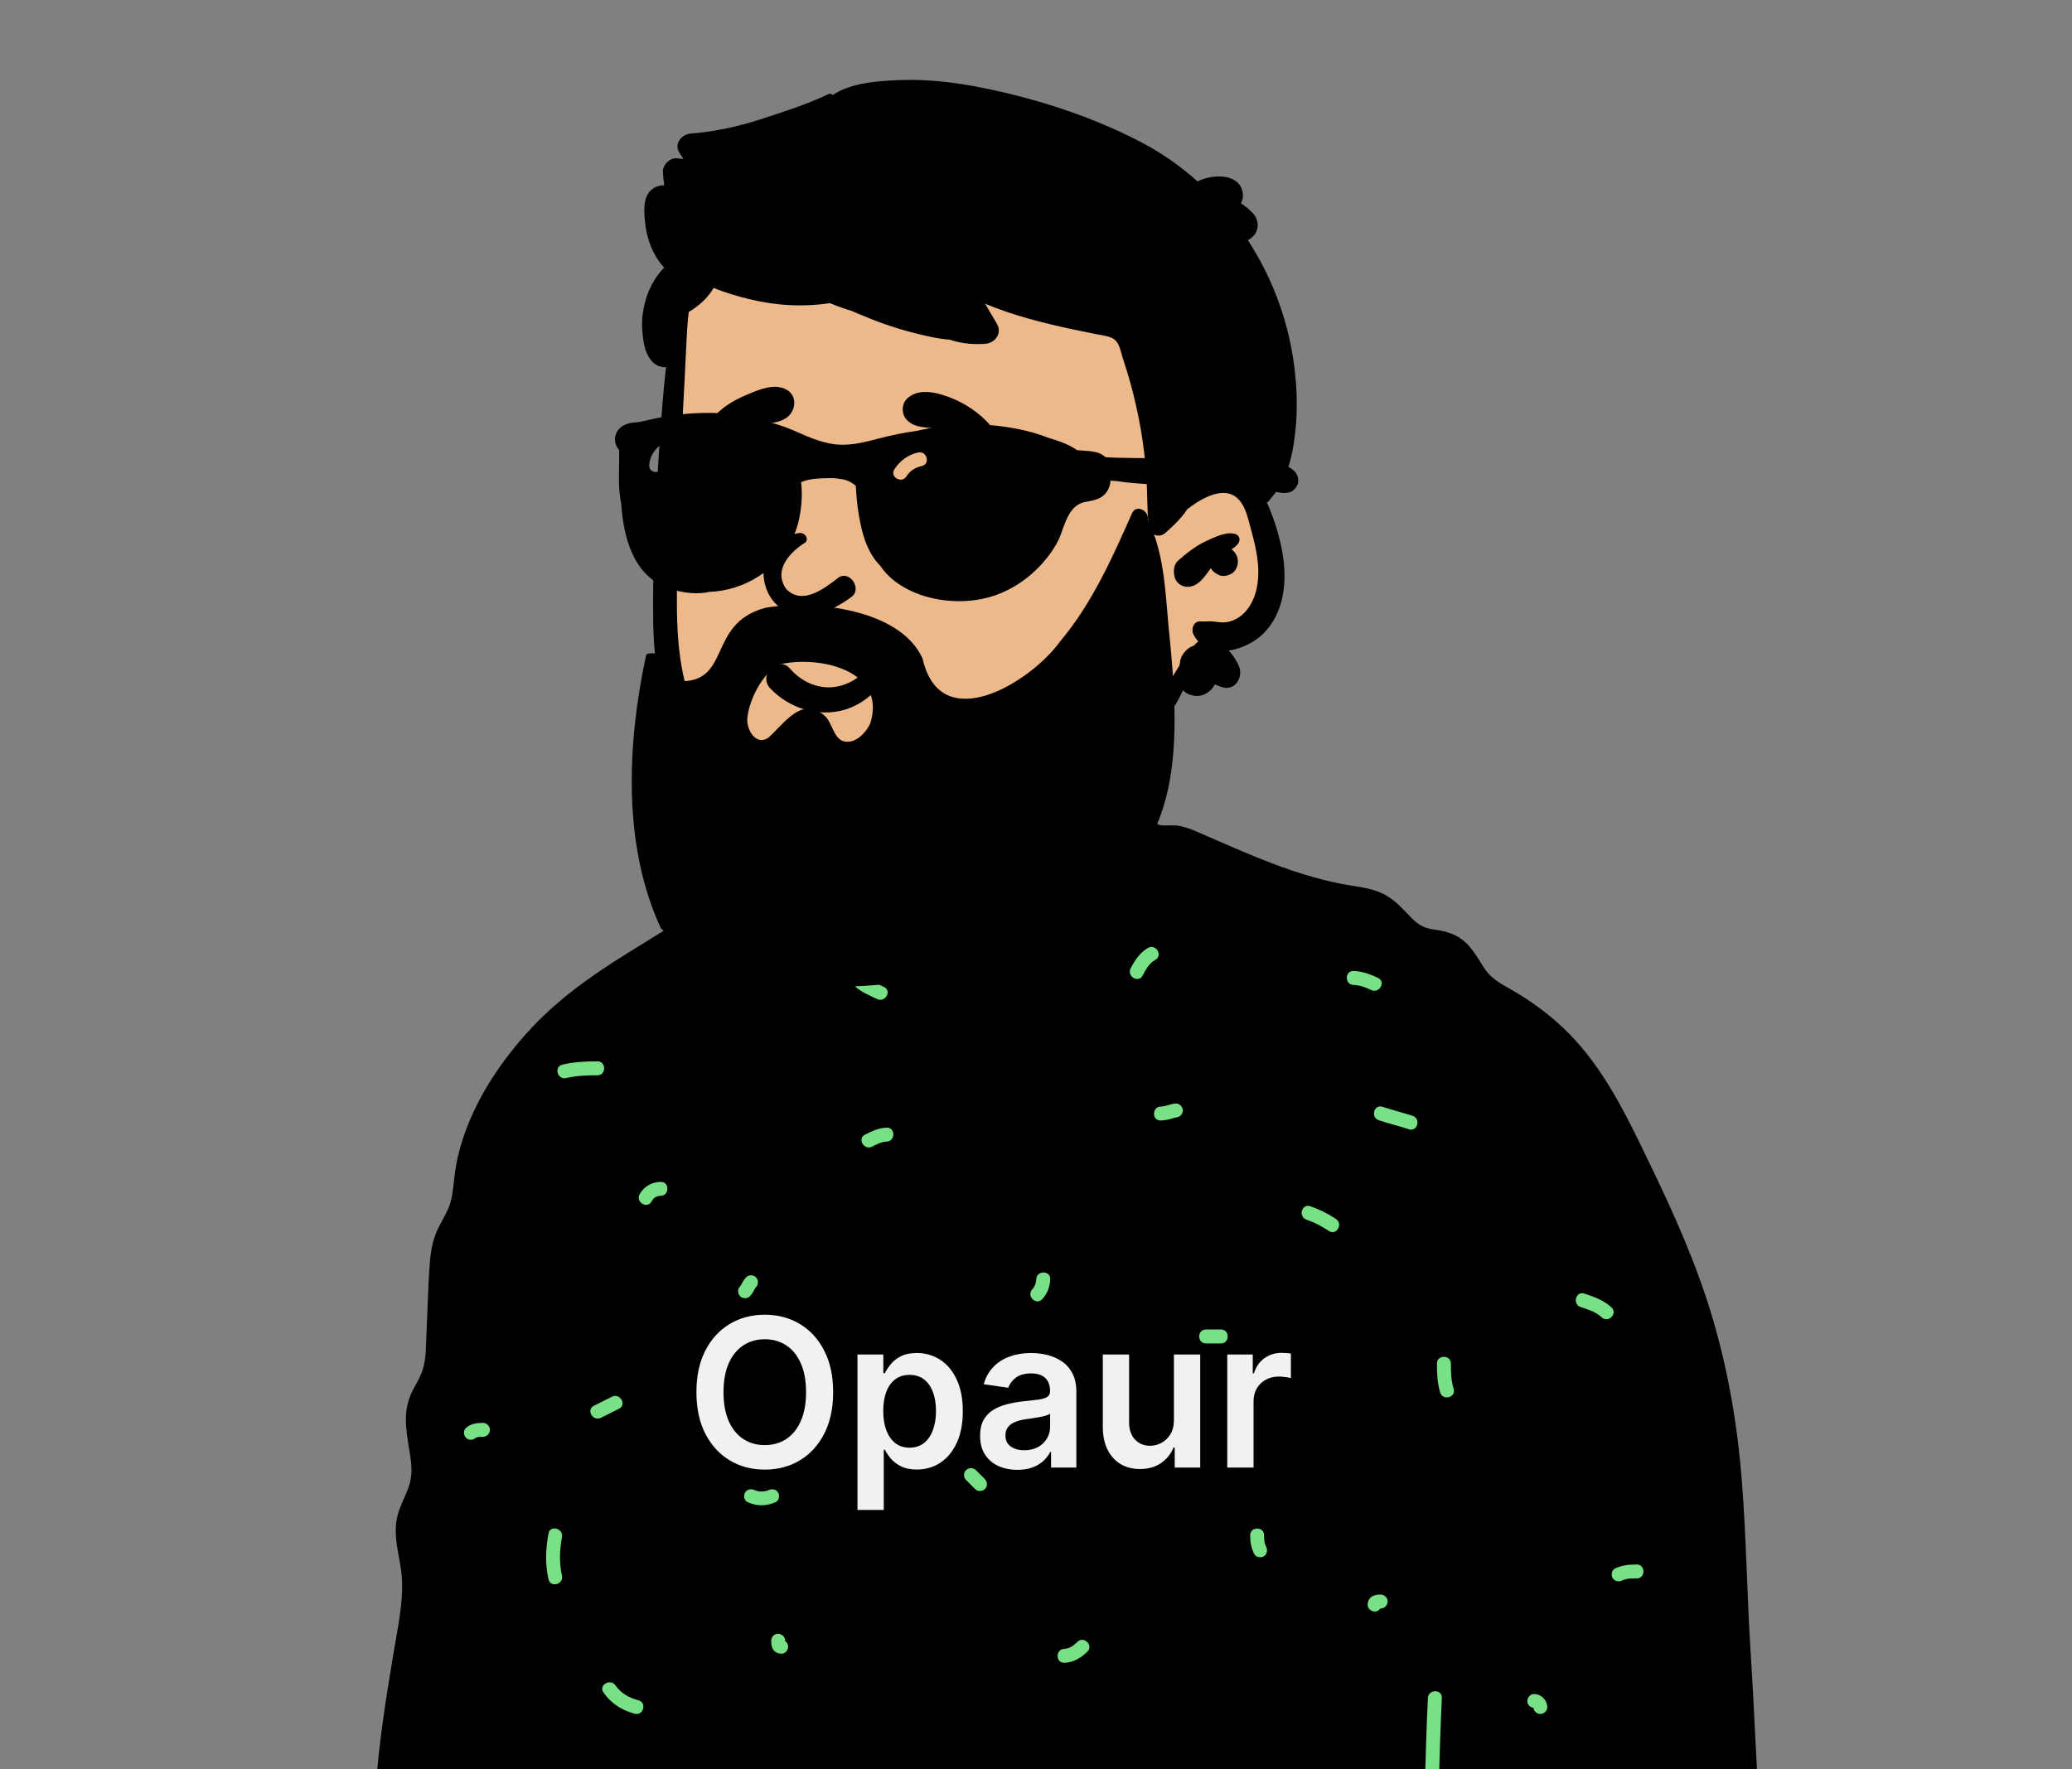 <svg width="1199" height="1024" viewBox="0 0 1199 1024" fill="none" xmlns="http://www.w3.org/2000/svg">
<rect x="0" y="0" width="1199" height="1024" fill="#808080" stroke="none"/>
<g clip-path="url(#clip0_53_19557)">
<path fill-rule="evenodd" clip-rule="evenodd" d="M438.611 515.736C457.296 502.132 466.562 479.858 473.533 476.067C478.663 473.277 478.569 454.029 488.85 447.217C502.647 438.075 546.614 431.278 562.609 430.006C577.963 428.786 604.667 431.349 619.071 436.973C643.093 446.351 652.674 464.241 663.253 487.288C663.253 487.288 425.774 525.083 438.611 515.736Z" fill="#EDB98A"/>
<path fill-rule="evenodd" clip-rule="evenodd" d="M787.079 531.63H407.403L275.985 648.58L217.655 1140.14L300.621 1165.98L813.248 1174.55L973.347 1129.27L983.336 787.107L787.079 531.63Z" fill="#78E185"/>
<path fill-rule="evenodd" clip-rule="evenodd" d="M271.041 1050.84C273.686 1049.52 276.443 1048.01 279.463 1047.9C284.65 1047.72 284.657 1039.65 279.463 1039.83C274.933 1039.99 270.954 1041.88 266.967 1043.87C262.316 1046.19 266.407 1053.15 271.041 1050.84M279.463 823.6C275.923 823.603 272.355 824.05 269.636 826.527C268.02 828 268.148 830.746 269.636 832.236C271.229 833.827 273.733 833.703 275.344 832.236C274.819 832.713 275.339 832.24 275.53 832.134C275.575 832.109 275.6 832.092 275.613 832.081C275.653 832.071 275.693 832.063 275.759 832.046C276.18 831.94 276.597 831.836 277.024 831.759C277.031 831.779 277.925 831.7 278.135 831.692C278.578 831.675 279.02 831.673 279.463 831.673C281.652 831.672 283.498 829.828 283.498 827.637C283.498 825.457 281.644 823.599 279.463 823.6M317.409 914.156C318.565 919.227 326.344 917.067 325.191 912.009C323.515 904.656 323.82 897.122 325.191 889.742C326.135 884.656 318.357 882.495 317.409 887.597C315.765 896.449 315.397 905.332 317.409 914.156M327.602 624.02C333.613 622.592 339.558 622.423 345.705 622.421C350.907 622.419 350.899 614.346 345.705 614.348C338.848 614.35 332.155 614.644 325.457 616.236C320.398 617.438 322.553 625.219 327.602 624.02M347.742 820.66C351.227 818.916 354.715 817.172 358.2 815.428C362.853 813.102 358.76 806.141 354.128 808.457L343.668 813.69C339.018 816.016 343.11 822.977 347.742 820.66M349.194 979.64C353.615 986.016 359.832 989.978 367.294 991.957C372.327 993.292 374.456 985.503 369.439 984.173C364.104 982.758 359.363 980.181 356.162 975.565C353.22 971.32 346.227 975.361 349.194 979.64M377.08 695.403C378.276 693.167 380.077 692.222 382.313 692.172C387.506 692.053 387.507 683.98 382.313 684.099C377.218 684.214 372.546 686.773 370.112 691.329C367.662 695.914 374.632 699.988 377.08 695.403M428.269 750.278C429.715 751.854 432.521 751.815 433.975 750.278C434.866 749.337 435.615 748.287 436.204 747.135C436.428 746.698 436.639 746.253 436.885 745.829C436.995 745.64 437.117 745.452 437.242 745.27C437.284 745.233 437.372 745.142 437.463 745.046C439.013 743.407 438.974 740.986 437.463 739.338C436.015 737.762 433.21 737.801 431.755 739.338C430.865 740.278 430.116 741.329 429.528 742.48C429.304 742.917 429.093 743.362 428.846 743.788C428.736 743.977 428.614 744.163 428.489 744.345C428.446 744.382 428.359 744.473 428.269 744.569C426.717 746.209 426.756 748.63 428.269 750.278M432.572 869.486C437.828 871.891 443.592 871.891 448.848 869.486C450.839 868.574 451.311 865.699 450.295 863.963C449.119 861.95 446.755 861.608 444.775 862.515C442.391 863.605 439.025 863.604 436.645 862.515C434.655 861.604 432.315 861.927 431.125 863.963C430.103 865.71 430.59 868.578 432.572 869.486M446.908 953.864C447.811 956.003 449.761 957.139 452.041 957.226C454.3 957.311 455.981 955.307 456.076 953.189C456.137 951.821 455.397 950.651 454.335 949.927C454.334 949.852 454.332 949.777 454.332 949.702C454.331 947.439 452.484 945.763 450.297 945.665C448.119 945.567 446.261 947.59 446.262 949.702C446.263 951.126 446.35 952.54 446.908 953.864M467.73 1088.01C474.17 1088.11 480.463 1089.65 486.904 1089.75C492.109 1089.84 492.093 1081.76 486.904 1081.68C480.464 1081.58 474.171 1080.04 467.73 1079.94C462.526 1079.85 462.542 1087.92 467.73 1088.01M494.512 570.668C498.282 574.261 502.938 576.031 507.53 578.275C512.183 580.549 516.27 573.585 511.604 571.304C507.714 569.403 503.407 567.998 500.217 564.961C496.455 561.375 490.742 567.078 494.512 570.668M504.631 663.721C507.276 662.4 510.033 660.889 513.052 660.784C518.241 660.602 518.248 652.529 513.052 652.711C508.523 652.868 504.544 654.758 500.557 656.749C495.904 659.072 499.997 666.033 504.631 663.721M553.145 1037.18C554.34 1034.95 556.14 1034 558.376 1033.95C563.57 1033.83 563.572 1025.76 558.376 1025.88C553.281 1026 548.61 1028.55 546.175 1033.11C543.726 1037.69 550.695 1041.77 553.145 1037.18M569.946 861.879C571.552 860.404 571.44 857.666 569.946 856.171C568.203 854.427 566.459 852.684 564.715 850.94C563.121 849.344 560.621 849.46 559.009 850.94C557.403 852.414 557.515 855.153 559.009 856.648C560.754 858.392 562.496 860.135 564.239 861.879C565.835 863.475 568.335 863.358 569.946 861.879M589.755 1135.09C595.577 1134.96 601.034 1133.28 606.516 1131.46C611.428 1129.82 609.309 1122.03 604.37 1123.67C599.606 1125.26 594.82 1126.9 589.755 1127.02C584.56 1127.14 584.558 1135.21 589.755 1135.09M615.903 962.457C621.163 962.311 625.526 959.631 629.215 956.043C632.947 952.414 627.234 946.71 623.508 950.335C621.397 952.388 618.961 954.299 615.903 954.384C610.711 954.528 610.707 962.601 615.903 962.457M599.665 740.448C599.602 742.597 598.694 744.9 597.36 746.313C593.794 750.091 599.494 755.807 603.067 752.022C606.015 748.899 607.612 744.721 607.736 740.448C607.885 735.243 599.814 735.265 599.665 740.448M661.223 564.621C662.912 561.313 665.125 557.434 668.492 555.606C673.064 553.125 668.985 546.157 664.418 548.635C659.842 551.12 656.568 556.016 654.255 560.546C651.894 565.169 658.861 569.249 661.223 564.621M671.685 648.577C673.557 648.524 675.415 648.203 677.221 647.714C677.993 647.504 678.755 647.263 679.528 647.053C679.859 646.963 681.264 646.787 680.401 646.834C682.586 646.717 684.436 645.08 684.436 642.797C684.436 640.699 682.58 638.644 680.401 638.761C677.406 638.921 674.682 640.42 671.685 640.504C666.494 640.651 666.49 648.724 671.685 648.577M697.833 777.616H706.549C711.75 777.616 711.741 769.543 706.549 769.543H697.833C692.631 769.543 692.641 777.616 697.833 777.616M708 1134.54C710.643 1135.86 713.758 1137.12 715.898 1139.14C719.673 1142.71 725.387 1137.01 721.605 1133.43C718.878 1130.85 715.392 1129.23 712.072 1127.57C710.116 1126.59 707.711 1127.03 706.551 1129.02C705.503 1130.81 706.051 1133.56 708 1134.54M727.474 1032.54C727.812 1032.44 728.17 1032.38 728.512 1032.33C729.883 1032.14 731.319 1032.21 732.697 1032.21C737.898 1032.21 737.89 1024.13 732.697 1024.14C728.604 1024.14 724.345 1024.19 721.127 1027.06C719.494 1028.52 719.652 1031.29 721.127 1032.77C722.731 1034.37 725.208 1034.22 726.834 1032.77C726.662 1032.92 727.251 1032.6 727.474 1032.54M732.695 895.351C731.523 892.933 731.505 891.357 731.503 888.669C731.499 883.466 723.428 883.474 723.432 888.669C723.434 892.571 724.014 895.893 725.726 899.426C726.682 901.395 729.478 901.909 731.246 900.874C733.23 899.714 733.644 897.311 732.695 895.351M756.03 705.978C760.71 707.57 764.889 709.825 769.011 712.546C773.362 715.418 777.4 708.424 773.084 705.575C768.38 702.47 763.515 700.01 758.175 698.192C753.238 696.513 751.139 704.314 756.03 705.978M783.25 570.107C786.727 570.204 790.317 571.538 793.416 573.044C798.074 575.306 802.16 568.342 797.488 566.073C793.062 563.921 788.219 562.174 783.25 562.034C778.046 561.888 778.068 569.962 783.25 570.107M795.453 932.813C796.821 932.874 797.99 932.135 798.714 931.071C798.79 931.071 798.864 931.069 798.939 931.069C801.201 931.068 802.875 929.22 802.974 927.032C803.072 924.854 801.049 922.995 798.939 922.996C797.515 922.997 796.101 923.084 794.778 923.643C792.64 924.545 791.504 926.496 791.417 928.776C791.332 931.037 793.335 932.718 795.453 932.813M815.299 653.665C820.255 655.284 822.359 647.487 817.445 645.88C811.675 643.994 805.78 642.534 800.011 640.648C795.055 639.028 792.951 646.827 797.867 648.433C803.634 650.318 809.53 651.778 815.299 653.665M833.398 806.041C834.935 810.996 842.722 808.869 841.181 803.895C839.692 799.094 839.585 794.262 839.582 789.274C839.579 784.071 831.508 784.08 831.511 789.274C831.514 794.951 831.705 800.577 833.398 806.041M887.356 988.549C887.649 990.559 889.243 992.007 891.329 992.101C893.453 992.196 895.441 990.177 895.364 988.065C895.216 984.001 891.904 980.689 887.843 980.541C885.583 980.458 883.902 982.456 883.808 984.577C883.715 986.639 885.436 988.248 887.356 988.549M914.662 756.548C918.926 757.971 923.483 759.327 926.826 762.484C930.604 766.051 936.318 760.35 932.533 756.776C928.124 752.613 922.454 750.648 916.807 748.762C911.861 747.111 909.76 754.911 914.662 756.548M933.168 913.376C934.341 915.38 936.714 915.742 938.689 914.824C941.336 913.593 944.258 913.634 947.112 913.631C952.312 913.627 952.304 905.554 947.112 905.558C942.71 905.562 938.648 905.977 934.615 907.853C932.631 908.777 932.147 911.63 933.168 913.376M943.626 1103.7C945.885 1103.79 947.566 1101.79 947.661 1099.67C947.754 1097.61 946.034 1096 944.112 1095.69C943.819 1093.68 942.224 1092.24 940.139 1092.14C938.015 1092.05 936.026 1094.07 936.104 1096.18C936.252 1100.24 939.562 1103.55 943.626 1103.7M208.384 1134.23C209.755 1129.29 212.892 1125.31 215.263 1120.87C216.058 1119.37 216.334 1118.44 216.765 1117.34C217.35 1118.52 218.486 1119.4 220.194 1119.4C223.471 1119.4 227.303 1119.19 230.361 1120.59C232.349 1121.5 234.691 1121.18 235.881 1119.14C236.903 1117.39 236.414 1114.53 234.433 1113.62C229.927 1111.55 225.083 1111.33 220.194 1111.32C218.986 1111.32 218.072 1111.77 217.427 1112.44C215.559 1086.84 215.605 1061.23 217.372 1035.63C219.258 1008.26 223.597 981.435 228.136 954.42C230.334 941.322 233.189 928.092 232.634 914.751C232.08 901.501 226.4 889.15 230.425 875.859C232.039 870.531 234.803 865.647 236.599 860.379C238.526 854.708 238.354 849.107 237.477 843.234C235.671 831.276 232.676 819.459 237.468 807.783C239.585 802.606 243.016 797.985 244.67 792.636C246.728 785.986 246.445 778.629 246.788 771.737C247.484 757.831 247.666 743.835 248.817 729.959C249.33 723.743 250.45 717.849 253.002 712.148C255.455 706.658 259.095 701.663 260.72 695.84C262.334 690.108 262.475 684.064 263.342 678.201C264.25 672.004 265.673 665.899 267.59 659.945C274.994 636.897 288.563 616.189 304.592 598.237C321.631 579.154 341.999 564.784 363.617 551.393C374.986 544.351 386.353 537.31 397.713 530.268C397.955 531.589 398.797 532.803 400.415 533.344C404.681 534.769 409.235 536.123 412.58 539.28C416.357 542.847 422.072 537.146 418.287 533.573C414.338 529.843 409.376 527.88 404.326 526.156C409.502 522.892 414.734 519.512 420.574 517.627C425.69 515.972 433.235 517.415 437.382 513.662C440.64 510.705 441.67 505.225 442.919 501.209C444.483 496.224 445.835 490.966 447.822 486.122C449.174 482.812 451.141 479.634 453.623 477.07C454.712 472.872 456.711 469.038 460.242 466.707C469.481 460.591 480.83 466.666 484.896 475.385C488.255 475.375 491.796 476.112 495.064 476.314C501.783 476.737 508.512 476.929 515.241 476.909C528.405 476.869 541.58 476.011 554.634 474.265C577.978 471.137 600.626 464.83 623.576 459.915C623.707 459.612 623.858 459.31 624.04 459.007C628.983 450.712 641.301 452.115 649.059 455.253C652.387 456.595 655.777 458.29 657.683 461.439C659.701 462.801 661.446 464.456 662.606 466.202C665.007 469.805 666.864 477.07 671.736 477.676C674.944 478.069 678.203 477.454 681.461 477.918C685.537 478.483 689.188 479.916 692.951 481.551C721.601 493.994 751.22 507.829 782.312 512.652C789.605 513.783 797.029 514.953 803.365 519.04C808.51 522.36 812.485 526.922 816.731 531.251C820.867 535.469 824.277 537.336 830.179 538.093C837.341 539.011 843.545 540.989 848.781 546.196C853.129 550.525 855.964 556.055 859.373 561.081C862.845 566.207 867.938 569.093 873.224 572.07C885.723 579.114 897.365 587.621 907.503 597.823C928.86 619.338 941.793 646.988 954.826 673.932C968.919 703.076 982.094 732.573 991.234 763.694C1000.19 794.251 1005.52 825.685 1007.98 857.412C1010.57 890.704 1010.94 924.126 1013.09 957.438C1014.17 974.078 1014.99 990.739 1015.82 1007.39C1016.63 1023.84 1017.81 1040.32 1017.62 1056.79C1017.25 1088.62 1010.89 1120.56 999.758 1150.37C996.984 1157.79 993.908 1165.11 990.63 1172.31C987.754 1178.64 977.918 1177.93 974.831 1172.31C974.125 1171.02 973.57 1169.69 973.106 1168.34C965.035 1168.41 956.884 1167.78 948.864 1168.53C934.701 1169.85 920.508 1170.59 906.304 1171.46C878.198 1173.21 850.042 1174.37 821.927 1175.98C819.199 1176.13 816.471 1176.29 813.744 1176.45C833.78 1114.42 831.181 1047.35 834.352 982.833C834.607 977.632 826.535 977.663 826.282 982.833C823.098 1047.63 825.809 1114.86 805.065 1177C797.016 1177.54 788.979 1178.21 780.969 1179.18C774.494 1179.96 767.986 1180.88 761.449 1180.56C754.034 1180.2 746.791 1178.51 739.558 1177.03C726.413 1174.36 713.753 1175.57 700.558 1177.22C686.444 1178.98 672.281 1179.96 658.077 1180.58C601.201 1183.07 543.941 1185.34 487.085 1181.54C473.325 1180.62 459.595 1179.33 445.926 1177.57C431.843 1175.76 417.911 1172.73 403.839 1171C389.968 1169.3 377.216 1173.96 363.507 1174.81C349.526 1175.69 335.169 1172.78 321.318 1171.1C316.8 1170.55 312.276 1170.02 307.752 1169.49C313.577 1129.56 316.889 1089.32 320.106 1049.1C320.52 1043.91 312.447 1043.95 312.035 1049.1C308.844 1089 305.606 1128.94 299.79 1168.56C275.806 1165.77 251.799 1162.95 228.065 1158.6C221.306 1157.37 214.587 1155.36 210.542 1149.32C207.547 1144.85 206.94 1139.37 208.384 1134.23" fill="black"/>
<path fill-rule="evenodd" clip-rule="evenodd" d="M390.49 287.423C392.657 268.335 389.852 228.438 389.664 226.014C388.476 210.691 395.639 150.18 409.179 155.755C431.891 137.731 462.143 133.751 490.43 131.85C549.187 127.9 611.694 136.967 657.065 176.606C679.503 197.191 701.347 227.131 699.591 258.305C719.977 287.855 748.717 328.389 723.317 362.934C714.683 373.971 700.961 378.081 690.114 386.44C668.298 404.08 654.611 429.395 632.587 446.929C574.24 499.488 475.166 510.467 417.84 450.686C373.511 407.391 380.679 342.618 388.476 287.423C393.718 250.315 386.262 324.661 390.49 287.423Z" fill="#EDB98A"/>
<path fill-rule="evenodd" clip-rule="evenodd" d="M568.922 50.905C553.208 47.726 537.072 45.748 521.024 46.343L519.787 46.392C507.713 46.875 492.422 47.946 481.889 54.984C481.283 54.374 480.309 54.061 479.425 54.484C466.908 60.473 453.14 64.803 439.961 69.106C426.842 73.388 413.232 76.215 399.482 77.354C394.308 77.783 389.881 83.383 393.157 88.405C393.936 89.602 394.695 90.811 395.451 92.023C394.187 91.891 392.922 91.754 391.658 91.626C387.497 91.207 383.341 95.658 383.587 99.719C383.741 102.273 384.016 104.796 384.423 107.29C382.838 107.257 381.263 107.495 379.741 108.14C372.034 111.402 372.57 120.605 373.147 127.606C373.946 137.322 377.571 147.613 384.302 154.885C379.277 160.117 375.719 166.366 373.597 173.787C372.058 179.206 371.201 184.978 371.624 190.619L371.759 192.308C372.282 198.43 373.321 205.207 377.714 209.611C379.969 211.882 382.748 212.709 385.396 212.447C383.795 226.554 382.768 240.743 381.801 254.881L381.348 261.638C379.192 294.314 377.572 327.202 377.996 359.931C378.39 390.518 384.419 420.207 403.133 445.042C420.177 467.656 444.648 484.327 472.332 490.665C487.251 494.085 502.482 494.328 517.582 492.148C524.901 491.088 532.269 489.464 539.216 486.9C546.906 484.055 552.433 479.867 557.607 473.59C560.054 470.613 558.876 464.276 554.003 464.871C546.633 465.767 539.905 466.847 532.839 469.032L531.827 469.352C524.789 471.612 517.501 473.297 510.143 474.014C495.072 475.477 479.772 474.004 465.335 469.422C441.829 461.955 421.585 445.314 408.609 424.405C393.207 399.621 391.465 371.486 391.688 342.988C391.926 311.717 392.941 280.427 394.597 249.188L394.879 243.982C395.755 227.907 396.601 211.821 397.344 195.735C397.576 190.69 397.928 185.604 398.564 180.568C404.371 177.157 409.576 172.455 412.968 166.652C419.783 169.478 426.951 171.516 433.546 173.141C448.821 176.907 464.68 177.821 480.228 175.463C484.422 177.2 488.699 178.727 493.042 180.04C494.216 180.562 495.39 181.075 496.562 181.577C507.033 186.068 517.653 189.872 528.705 192.658L531.421 193.336C537.237 194.774 543.555 196.189 549.745 196.634C550.762 197.027 551.859 197.36 553.058 197.653C558.694 199.025 564.544 199.459 570.321 198.975C575.95 198.5 580.017 192.799 576.916 187.461C574.651 183.565 572.365 179.68 570.06 175.805C578.083 179.155 586.368 181.941 594.723 184.302C603.159 186.684 611.716 188.692 620.284 190.538C624.864 191.517 629.463 192.385 634.034 193.364C637.305 194.06 642.329 194.424 644.997 196.583C647.946 198.955 648.782 204.485 649.9 207.895C651.37 212.326 652.749 216.776 654.007 221.277C656.513 230.258 658.566 239.37 660.157 248.574C661.748 257.787 662.816 267.091 663.41 276.426C664.002 285.75 663.742 295.135 664.697 304.419C665.211 309.344 670.485 311.876 674.381 308.435C674.838 308.032 675.299 307.624 675.755 307.211L676.435 306.589C679.768 303.561 682.999 300.352 685.666 296.74C686.149 296.073 686.612 295.377 687.045 294.671C687.116 294.671 687.176 294.651 687.247 294.6L687.986 294.042C696.128 287.968 709.73 280.048 717.668 290.14C720.198 293.355 721.493 297.449 722.568 301.398L724.454 308.466C725.674 313.081 726.823 317.721 727.494 322.442C729.014 333.018 728.249 345.208 720.99 353.685C718.091 357.076 714.095 359.497 709.636 360.133C707.149 360.476 704.692 360.052 702.226 359.74C699.719 359.427 697.304 359.931 694.797 359.689C690.81 359.296 689.069 364.079 690.559 367.086C691.364 368.701 692.311 370.093 693.387 371.274C692.523 372.021 691.696 372.828 690.901 373.676C688.545 374.433 686.432 376.057 684.851 378.207C683.572 379.942 682.909 381.83 682.797 383.818C682.657 384.312 682.536 384.817 682.425 385.331L680.265 388.845C679.79 389.616 679.317 390.377 678.842 391.124C673.345 399.802 667.244 407.149 659.664 414.071C652.365 420.732 644.444 426.696 637.587 433.84L636.78 434.689C630.388 441.441 623.65 449.614 626.151 459.432C626.796 461.955 630.31 463.771 632.604 462.066C639.983 456.576 643.699 447.877 649.959 441.217C656.403 434.355 663.54 428.189 670.002 421.347C676.114 414.889 680.936 407.573 684.569 399.52C686.019 401.124 688.132 402.265 691.062 402.709C696.095 403.465 700.787 400.509 702.981 396.139C704.391 396.765 705.83 397.33 707.28 397.774C714.911 400.115 719.712 391.608 716.833 385.321C715.294 381.951 713.371 379.024 710.984 376.562C718.444 375.533 726.035 371.668 730.937 366.844C743.238 354.724 744.929 336.509 742.161 320.313C740.691 311.725 738.155 303.036 734.862 294.974C734.289 293.571 733.674 292.158 733.001 290.765C733.373 290.755 733.756 290.594 733.998 290.281C736.222 287.233 738.929 284.741 740.581 281.33C742.101 278.202 743.791 275.033 744.99 271.774C747.456 265.103 748.664 257.575 749.469 250.521C751.13 236.081 750.487 221.731 748.281 207.381C744.527 182.94 735.459 159.55 722.1 139.026C722.827 138.643 723.524 138.181 724.174 137.634L724.495 137.353L725.016 136.881C728.828 133.423 728.499 126.941 725.016 123.438L723.916 122.333C722.523 120.946 721.322 119.846 719.072 118.336C718.739 118.113 718.4 117.903 718.057 117.707C719.235 115.526 719.643 112.974 718.823 110.16C715.964 100.355 701.891 100.702 692.971 104.978C683.102 96.149 672.16 88.485 660.299 82.279C632.051 67.505 600.11 57.202 568.922 50.905ZM714.94 309.142C709.665 307.416 702.658 311.039 697.917 313.219C691.907 315.984 686.793 320.071 681.84 324.39C679.374 326.549 678.932 330.081 679.545 333.099C679.607 333.401 679.666 333.714 679.737 334.027C680.392 337.246 683.976 339.779 687.147 339.688C693.781 339.507 696.941 333.765 700.696 328.901C701.138 329.688 701.692 330.414 702.378 330.959L702.841 331.322C704.399 332.512 706.117 333.463 708.176 333.371C709.636 333.3 711.034 332.927 712.324 332.251C715.545 330.545 716.963 326.368 716.088 322.967C715.545 320.827 714.297 319.152 712.666 317.992L713.274 317.575C714.574 316.668 715.761 315.711 716.685 314.299L716.894 313.965H716.813C717.82 312.23 717.165 309.868 714.94 309.142Z" fill="black"/>
<path fill-rule="evenodd" clip-rule="evenodd" d="M465.778 410.695C473.21 412.848 481.186 413.04 488.761 410.817C495.632 408.8 502.687 404.361 507.744 398.487C512.236 393.27 515.145 386.929 515.031 380.16C515.018 379.387 514.742 378.742 514.316 378.241C513.859 377.702 513.22 377.332 512.535 377.171C511.831 377.006 511.087 377.064 510.453 377.352C509.879 377.613 509.387 378.056 509.08 378.703C508.303 379.725 507.529 380.731 506.752 381.709C500.503 389.427 494.452 395.195 485.056 397.264C479.958 398.386 474.867 397.889 470.195 396.176C465.194 394.342 460.674 391.118 457.131 386.993C455.53 385.128 453.64 384.367 451.792 384.354C449.698 384.34 447.628 385.313 446.068 386.869C444.535 388.399 443.509 390.477 443.416 392.651C443.334 394.559 443.957 396.552 445.612 398.331C451.065 404.188 458.132 408.479 465.778 410.695ZM466.008 314.028C458.39 318.66 446.782 329.461 454.977 340.944C464.624 351.069 478.512 339.46 485.356 334.21C491.703 330.141 498.833 340.606 492.945 345.357C443.49 381.984 423.42 315.239 462.155 308.582C466.419 307.848 468.003 312.595 466.008 314.028ZM537.269 293.647C539.717 292.08 542.597 291.543 545.789 292.995C548.284 294.13 552.659 297.913 555.703 302.885C557.786 306.287 559.263 310.278 558.956 314.436C558.885 315.401 559.241 316.113 559.804 316.639C560.248 317.055 560.89 317.36 561.643 317.456C562.283 317.537 563 317.464 563.582 317.282C564.69 316.936 565.276 316.217 565.497 315.63C567.629 309.967 566.71 303.647 564.321 297.945C561.097 290.251 555.241 283.805 551.405 281.727C544.84 278.17 537.095 278.006 530.521 281.63C524.924 284.714 521.425 289.694 517.945 294.77C517.205 295.849 516.471 296.92 515.712 297.972C514.191 300.081 514.04 302.172 514.629 303.965C515.281 305.952 516.945 307.629 519.025 308.506C520.948 309.317 523.18 309.431 525.155 308.598C526.823 307.894 528.354 306.522 529.323 304.194C530.955 300.273 533.673 295.947 537.269 293.647V293.647ZM412.918 302.37C414.595 303.244 415.907 303.507 417.767 302.95C418.795 302.641 419.812 302.048 420.608 301.252C421.397 300.463 421.966 299.482 422.187 298.393C422.731 295.707 424.201 293.192 426.295 291.552C428.085 290.151 430.344 289.408 432.85 289.827C435.554 290.279 438.13 292.014 439.904 294.059C440.497 294.743 440.962 295.521 441.429 296.293C442.304 297.736 443.153 299.078 444.359 300.139C444.816 300.542 445.505 300.821 446.172 300.821C446.443 300.821 446.718 300.777 446.98 300.696C449.672 297.993 450.189 295.944 450.102 293.91C450.011 291.778 449.171 289.62 447.813 287.605C444.628 282.881 438.58 279.007 434.498 278.129C428.909 276.928 423.358 278.37 418.908 281.493C414.329 284.706 410.936 289.695 409.878 295.317C409.623 296.671 409.732 298.132 410.247 299.399C410.751 300.638 411.629 301.698 412.918 302.37ZM524.942 243.273C528.296 246.542 532.266 247.049 536.282 247.499C538.514 247.752 540.295 247.955 542.048 248.351C546.867 249.439 551.63 251.078 555.975 253.438C560.517 255.905 565.467 258.88 569.029 262.692C569.875 263.599 570.674 264.55 571.473 265.504C572.202 266.374 572.904 267.211 573.644 268.019C574.494 268.946 575.301 269.918 576.104 270.887C576.6 271.705 576.698 271.906 576.798 272.116C576.949 272.431 577.124 272.783 577.323 273.161C577.597 273.678 577.918 274.244 578.253 274.758C578.812 275.697 579.112 275.955 579.371 276.071C579.801 276.262 580.208 276.357 580.604 276.306C580.974 276.258 581.324 276.079 581.669 275.788C583.391 274.332 583.899 271.944 583.847 269.408C583.768 265.561 582.349 261.301 581.041 258.682C578 252.597 573.783 246.272 568.712 241.73C562.925 236.547 556.595 232.622 549.323 229.918C544.804 228.237 539.572 226.694 534.649 226.889C531.106 227.029 527.723 228.083 524.929 230.714C523.214 232.329 522.39 234.627 522.39 236.923C522.39 239.265 523.246 241.62 524.942 243.273ZM406.096 273.209C406.309 273.559 406.605 273.8 406.933 273.945C407.278 274.096 407.662 274.14 408.031 274.078C408.398 274.016 408.747 273.849 409.024 273.595C409.29 273.351 409.492 273.027 409.582 272.631C411.809 262.847 416.133 255.567 425.363 250.873C429.903 248.564 435.124 247.097 440.066 245.927C441.502 245.587 443.02 245.366 444.548 245.143C449.337 244.444 454.162 243.643 457.284 239.77C459.166 237.437 459.955 234.453 459.509 231.725C459.088 229.156 457.588 226.8 454.86 225.389C448.068 221.876 439.628 225.323 432.769 228.259C432.26 228.477 431.761 228.691 431.272 228.897C424.565 231.729 418.448 235.467 413.419 240.813C409.429 245.055 405.733 251.325 404.244 257.775C403.005 263.141 403.297 268.619 406.096 273.209Z" fill="black"/>
<path fill-rule="evenodd" clip-rule="evenodd" d="M444.641 426.994C454.036 418.621 464.567 401.788 478.064 415.107C481.402 418.87 482.754 427.306 487.858 428.961C494.637 431.161 501.356 423.986 503.666 418.476C513.119 387.862 474.044 379.465 451.784 384.411C440.909 388.879 432.899 406.861 432.415 416.246C432.102 422.553 437.438 431.827 444.641 426.994M373.763 379.807C373.855 379.4 373.983 379.033 374.137 378.699C378.292 377.127 381.58 378.73 383.612 381.723C383.545 382.467 383.323 383.22 383.183 383.958C384.751 387.262 386.165 391.35 388.289 394.205C388.709 394.237 389.144 394.193 389.562 394.072C424.782 397.751 407.587 360.888 443.31 351.732C470.924 347.175 520.833 352.395 533.86 381.147C544.133 427.07 596.372 395.071 613.524 371.188C631.825 349.452 643.658 322.891 655.067 297.118C657.478 291.664 665.003 295.564 664.185 300.798C674.731 321.96 674.38 347.38 676.992 370.564C681.434 416.817 685.763 481.683 642.801 509.925C586.826 573.215 447.048 595.549 382.487 537.397C360.138 489.332 362.893 430.694 373.763 379.807" fill="black"/>
<path fill-rule="evenodd" clip-rule="evenodd" d="M410.529 238.982C386.85 238.982 373.338 244.075 368.386 244.472L368.237 244.483C366.178 244.615 364.33 244.787 362.392 245.537C355.264 248.283 354.103 255.761 358.262 260.474C358.554 270.226 357.272 281.62 359.472 291.404C362.186 332.648 381.576 339.608 392.598 342.148C398.131 343.424 404.69 343.932 410.567 342.585C420.595 342.211 430.508 339.071 438.989 333.603C450.802 325.982 459.575 314.269 462.422 300.367C463.772 293.741 464.402 286.844 463.668 280.108L463.559 279.18C467.398 277.343 471.848 276.995 476.434 276.833C478.625 276.755 480.785 276.685 482.883 276.779C484.933 277.008 486.959 277.313 488.992 277.728C491.211 278.398 493.307 279.503 495.242 281.254L495.375 283.81C495.739 290.194 496.577 296.597 497.869 302.86C499.777 312.101 502.846 320.927 509.378 327.482C511.589 330.785 514.325 333.734 517.647 336.287C529.713 345.58 546.105 348.992 561.15 347.707C591.694 345.1 609.348 320.846 613.417 310.479L613.66 309.851C616.599 302.144 618.942 292.143 628.229 290.488L630.204 290.133C634.442 289.337 638.353 288.229 640.838 284.093C641.927 282.287 642.487 280.267 642.625 278.208C644.074 278.32 645.522 278.426 646.965 278.53C658.474 280.964 727.504 283.029 733.013 283.029C733.013 283.029 743.605 287.488 748.077 284.033C751.176 281.63 752.196 278.428 750.49 274.801C747.915 269.343 736.038 266.06 730.764 265.02C730.764 265.02 645.657 265.727 639.531 264.565C635.741 260.656 628.962 261.191 623.297 260.573C618.607 257.228 612.047 254.988 606.865 253.488C605.809 253.088 604.763 252.701 603.746 252.336C594.246 248.952 584.371 247.159 574.346 246.196C564.007 245.213 553.639 245.658 543.361 247.067C539.03 247.654 534.739 248.414 530.479 249.409C522.85 250.415 515.266 252.072 507.634 254.037L506.107 254.434C498.071 256.542 489.812 258.365 481.493 256.936C474.721 255.781 468.208 253.173 461.963 250.354L461.15 249.985C447.42 243.714 425.977 238.982 410.529 238.982ZM531.305 261.912C536.371 260.797 538.534 268.61 533.452 269.728C529.853 270.52 526.803 272.335 524.742 275.411L524.525 275.745C521.76 280.147 514.768 276.084 517.552 271.653C520.685 266.668 525.553 263.176 531.305 261.912ZM382.924 257.067C384.71 255.808 387.412 256.743 388.449 258.521C389.59 260.479 388.842 262.66 387.17 263.941L387 264.066C385.465 265.148 383.971 267.087 383.783 269.073L383.767 269.322C383.566 274.521 375.488 274.547 375.69 269.322C375.887 264.21 378.846 259.939 382.924 257.067Z" fill="black"/>
<path d="M482.116 805.825C482.116 815.228 480.379 823.281 476.903 829.985C473.456 836.66 468.748 841.773 462.779 845.324C456.837 848.875 450.097 850.65 442.558 850.65C435.019 850.65 428.265 848.875 422.296 845.324C416.354 841.745 411.646 836.617 408.171 829.942C404.724 823.238 403 815.199 403 805.825C403 796.423 404.724 788.384 408.171 781.708C411.646 775.004 416.354 769.877 422.296 766.326C428.265 762.775 435.019 761 442.558 761C450.097 761 456.837 762.775 462.779 766.326C468.748 769.877 473.456 775.004 476.903 781.708C480.379 788.384 482.116 796.423 482.116 805.825ZM466.436 805.825C466.436 799.206 465.413 793.625 463.367 789.08C461.349 784.506 458.547 781.055 454.959 778.725C451.372 776.368 447.238 775.189 442.558 775.189C437.878 775.189 433.744 776.368 430.157 778.725C426.57 781.055 423.753 784.506 421.707 789.08C419.689 793.625 418.68 799.206 418.68 805.825C418.68 812.444 419.689 818.04 421.707 822.613C423.753 827.158 426.57 830.609 430.157 832.967C433.744 835.297 437.878 836.461 442.558 836.461C447.238 836.461 451.372 835.297 454.959 832.967C458.547 830.609 461.349 827.158 463.367 822.613C465.413 818.04 466.436 812.444 466.436 805.825Z" fill="#F1F1F1"/>
<path d="M496.189 874V784.009H511.154V794.832H512.037C512.822 793.241 513.929 791.551 515.358 789.761C516.787 787.943 518.721 786.395 521.159 785.117C523.598 783.81 526.708 783.157 530.492 783.157C535.48 783.157 539.979 784.449 543.986 787.034C548.022 789.591 551.217 793.383 553.571 798.411C555.953 803.411 557.144 809.546 557.144 816.818C557.144 824.005 555.981 830.112 553.655 835.14C551.329 840.168 548.162 844.003 544.154 846.645C540.147 849.287 535.607 850.607 530.534 850.607C526.835 850.607 523.766 849.983 521.328 848.733C518.889 847.483 516.927 845.977 515.442 844.216C513.985 842.426 512.85 840.736 512.037 839.146H511.406V874H496.189ZM511.112 816.733C511.112 820.966 511.701 824.673 512.878 827.854C514.083 831.036 515.806 833.521 518.049 835.311C520.319 837.072 523.065 837.952 526.288 837.952C529.651 837.952 532.468 837.043 534.738 835.225C537.008 833.379 538.717 830.865 539.866 827.684C541.044 824.474 541.632 820.824 541.632 816.733C541.632 812.671 541.058 809.063 539.908 805.91C538.759 802.757 537.05 800.286 534.78 798.496C532.51 796.707 529.679 795.812 526.288 795.812C523.037 795.812 520.277 796.678 518.006 798.411C515.736 800.144 514.013 802.573 512.836 805.697C511.687 808.822 511.112 812.501 511.112 816.733Z" fill="#F1F1F1"/>
<path d="M588.757 850.778C584.665 850.778 580.98 850.039 577.701 848.562C574.45 847.057 571.872 844.841 569.966 841.915C568.088 838.989 567.149 835.382 567.149 831.092C567.149 827.4 567.822 824.346 569.167 821.931C570.512 819.517 572.348 817.585 574.674 816.136C577 814.688 579.621 813.594 582.535 812.856C585.478 812.089 588.519 811.535 591.658 811.194C595.441 810.796 598.51 810.441 600.864 810.129C603.218 809.788 604.928 809.276 605.993 808.595C607.086 807.884 607.632 806.791 607.632 805.314V805.058C607.632 801.848 606.693 799.363 604.816 797.601C602.938 795.84 600.234 794.96 596.702 794.96C592.975 794.96 590.018 795.783 587.832 797.431C585.674 799.079 584.217 801.024 583.46 803.268L569.251 801.223C570.372 797.246 572.222 793.923 574.8 791.253C577.379 788.554 580.532 786.537 584.259 785.202C587.986 783.839 592.106 783.157 596.618 783.157C599.729 783.157 602.826 783.526 605.909 784.265C608.992 785.003 611.808 786.225 614.358 787.929C616.909 789.605 618.955 791.892 620.496 794.789C622.065 797.687 622.85 801.308 622.85 805.655V849.457H608.221V840.466H607.716C606.792 842.284 605.488 843.989 603.807 845.58C602.153 847.142 600.065 848.406 597.543 849.372C595.049 850.309 592.12 850.778 588.757 850.778ZM592.709 839.444C595.763 839.444 598.412 838.833 600.654 837.612C602.896 836.362 604.62 834.714 605.825 832.669C607.058 830.624 607.674 828.394 607.674 825.979V818.267C607.198 818.665 606.385 819.034 605.236 819.375C604.115 819.716 602.854 820.014 601.453 820.27C600.051 820.525 598.664 820.753 597.291 820.951C595.918 821.15 594.727 821.321 593.718 821.463C591.448 821.775 589.416 822.286 587.622 822.997C585.828 823.707 584.413 824.701 583.376 825.979C582.339 827.229 581.821 828.848 581.821 830.837C581.821 833.677 582.844 835.822 584.89 837.271C586.935 838.719 589.542 839.444 592.709 839.444Z" fill="#F1F1F1"/>
<path d="M679.308 821.931V784.009H694.526V849.457H679.77V837.825H679.098C677.64 841.489 675.244 844.486 671.909 846.815C668.602 849.145 664.524 850.309 659.676 850.309C655.444 850.309 651.703 849.358 648.452 847.454C645.229 845.523 642.706 842.725 640.885 839.06C639.063 835.368 638.152 830.908 638.152 825.681V784.009H653.37V823.295C653.37 827.442 654.491 830.737 656.733 833.18C658.975 835.623 661.918 836.845 665.561 836.845C667.803 836.845 669.975 836.291 672.077 835.183C674.179 834.075 675.903 832.427 677.248 830.24C678.621 828.025 679.308 825.255 679.308 821.931Z" fill="#F1F1F1"/>
<path d="M710.174 849.457V784.009H724.93V794.917H725.602C726.78 791.139 728.797 788.227 731.656 786.182C734.543 784.108 737.836 783.072 741.535 783.072C742.376 783.072 743.315 783.114 744.352 783.199C745.417 783.256 746.299 783.356 747 783.498V797.687C746.355 797.459 745.332 797.261 743.931 797.09C742.558 796.891 741.227 796.792 739.938 796.792C737.163 796.792 734.669 797.403 732.455 798.624C730.269 799.817 728.545 801.479 727.284 803.609C726.023 805.74 725.392 808.197 725.392 810.981V849.457H710.174Z" fill="#F1F1F1"/>
</g>
<defs>
<clipPath id="clip0_53_19557">
<rect width="1199" height="1024" fill="white"/>
</clipPath>
</defs>
</svg>
